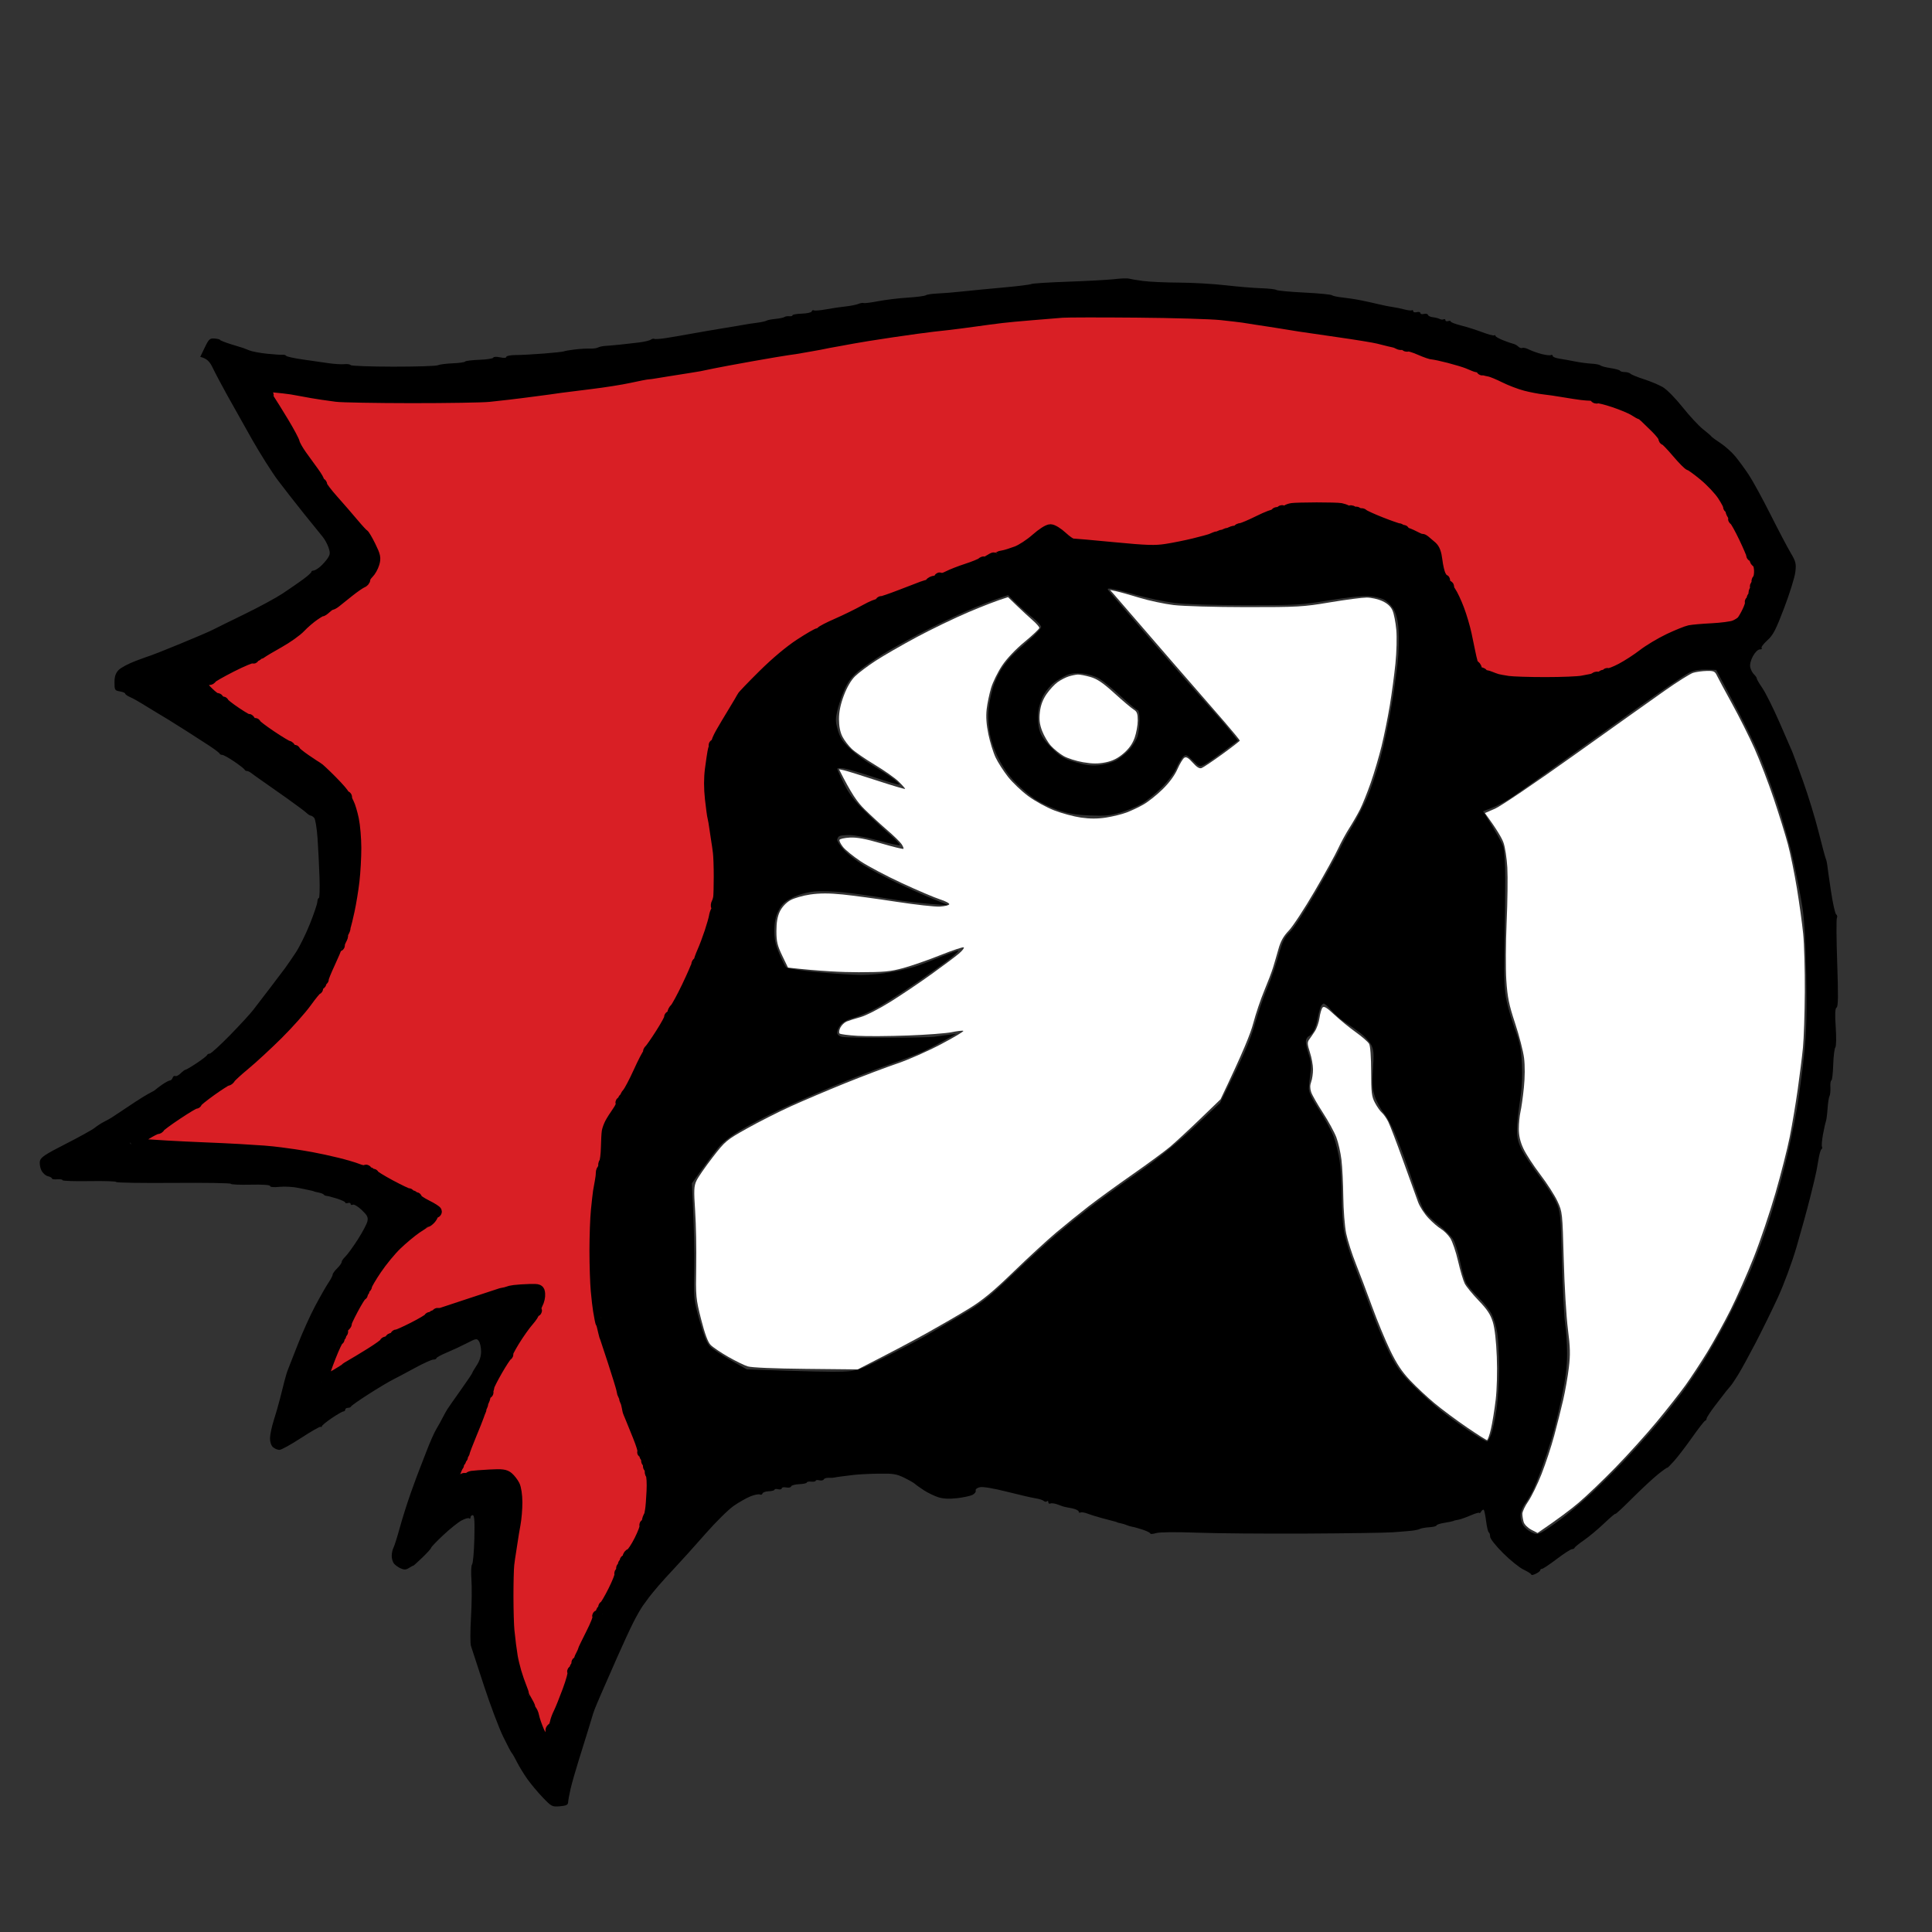 <svg version="1.2" xmlns="http://www.w3.org/2000/svg" viewBox="0 0 1080 1080" width="1080" height="1080">
	<rect x="0" y="0" width="1080" height="1080" fill="#333333" stroke="none"/>
	<style>
		.s0 { fill: #000000 } 
		.s1 { fill: #ffffff } 
		.s2 { fill: #d91f25;stroke: #000000;paint-order:stroke fill markers;stroke-linejoin: round;stroke-width: 6 } 
	</style>
	<path id="Camada 6" fill-rule="evenodd" class="s0" d="m631 155.74c0.83 0.25 4.42 0.85 8 1.33 3.58 0.47 12.58 0.88 20 0.91 7.42 0.02 19.13 0.69 26 1.48 6.88 0.79 15.88 1.54 20 1.67 4.13 0.12 7.95 0.55 8.5 0.96 0.55 0.41 7.52 1.06 15.5 1.45 7.98 0.4 14.95 1.06 15.5 1.48 0.55 0.43 3.25 1 6 1.28 2.75 0.28 7.48 1.01 10.5 1.63 3.02 0.61 7.52 1.61 10 2.21 2.48 0.6 5.85 1.27 7.5 1.49 1.65 0.22 4.58 0.82 6.5 1.34 1.92 0.51 3.84 0.73 4.25 0.48 0.41-0.25 0.75 0 0.75 0.55 0 0.55 0.9 0.77 2 0.5 1.1-0.28 2-0.05 2 0.5 0 0.55 0.9 0.77 2 0.5 1.1-0.28 2.11-0.03 2.25 0.54 0.14 0.57 1.38 1.15 2.75 1.3 1.38 0.14 3.06 0.57 3.75 0.96 0.69 0.38 1.7 0.47 2.25 0.2 0.55-0.28 1-0.05 1 0.5 0 0.55 0.67 0.77 1.5 0.5 0.83-0.28 1.49-0.16 1.48 0.25-0.01 0.41 2.58 1.4 5.75 2.2 3.17 0.79 8.47 2.47 11.77 3.72 3.3 1.25 6.34 2.06 6.75 1.8 0.41-0.26 0.73-0.13 0.72 0.28-0.02 0.41 1.89 1.52 4.25 2.45 2.35 0.94 4.94 1.84 5.76 2 0.81 0.17 2.05 0.86 2.75 1.55 0.7 0.69 1.72 1.02 2.27 0.75 0.55-0.28 2.24 0.13 3.75 0.9 1.51 0.77 4.66 1.9 7 2.5 2.34 0.61 4.7 0.87 5.25 0.6 0.55-0.28 0.98-0.07 0.96 0.45-0.03 0.53 1.66 1.22 3.75 1.54 2.08 0.31 6.04 1.02 8.79 1.58 2.75 0.55 6.87 1.1 9.15 1.22 2.28 0.11 4.53 0.56 5 0.99 0.47 0.42 3.04 1.1 5.71 1.5 2.68 0.39 5.04 1.06 5.25 1.47 0.22 0.41 1.4 0.74 2.64 0.73 1.24-0.01 2.7 0.43 3.25 0.96 0.55 0.54 3.92 1.91 7.5 3.06 3.58 1.15 8.3 3.13 10.5 4.4 2.25 1.3 7.09 6.21 11.06 11.21 3.89 4.89 9.06 10.46 11.5 12.38 2.44 1.92 4.53 3.72 4.63 4 0.11 0.28 2.36 1.93 5 3.67 2.65 1.73 6.42 5.11 8.39 7.5 1.97 2.39 5.37 7.04 7.55 10.34 2.19 3.3 7.6 13.2 12.03 22 4.43 8.8 9.52 18.48 11.31 21.5 2.92 4.93 3.19 6.04 2.64 10.75-0.33 2.89-3.13 11.89-6.21 20-4.73 12.44-6.21 15.3-9.5 18.25-2.13 1.92-3.55 3.85-3.14 4.28 0.41 0.43-0.05 0.76-1.01 0.75-1.01-0.02-2.63 1.57-3.81 3.72-1.26 2.29-1.86 4.73-1.53 6.25 0.29 1.37 1.24 3.17 2.11 4 0.86 0.82 1.55 1.84 1.52 2.25-0.02 0.41 1.42 2.89 3.21 5.5 1.79 2.62 6.1 11.28 9.58 19.25 3.48 7.98 6.71 15.4 7.17 16.5 0.47 1.1 3.18 8.52 6.04 16.5 2.85 7.98 6.7 20.57 8.56 28 1.86 7.42 3.67 14.17 4.02 15 0.35 0.82 0.72 2.4 0.83 3.5 0.1 1.1 1.03 7.62 2.06 14.5 1.02 6.87 2.34 12.8 2.93 13.16 0.58 0.37 0.76 1.27 0.4 2-0.36 0.74-0.28 12.14 0.18 25.34 0.63 18.12 0.55 24.17-0.34 24.71-0.86 0.51-0.99 3.52-0.49 11 0.38 5.82 0.29 10.72-0.22 11.29-0.5 0.55-1.03 4.93-1.19 9.74-0.15 4.81-0.62 8.74-1.03 8.75-0.41 0.01-0.66 1.7-0.55 3.76 0.11 2.06-0.11 4.31-0.5 5-0.38 0.69-0.87 3.84-1.08 7-0.22 3.16-0.64 6.42-0.96 7.25-0.31 0.83-1.04 4.09-1.61 7.25-0.58 3.16-0.82 6.2-0.55 6.75 0.27 0.55 0.16 1.17-0.25 1.38-0.41 0.21-1.1 2.35-1.52 4.75-0.43 2.4-1.02 5.72-1.31 7.37-0.29 1.65-1.89 8.4-3.56 15-1.66 6.6-5.06 18.98-7.56 27.5-2.58 8.83-7.12 21.09-10.54 28.5-3.31 7.15-8.94 18.62-12.53 25.5-3.58 6.87-7.9 14.75-9.6 17.5-1.7 2.75-3.55 5.51-4.11 6.14-0.56 0.62-1.7 1.97-2.53 3-0.83 1.02-3.65 4.67-6.25 8.11-2.61 3.44-4.74 6.7-4.74 7.25 0 0.55-0.39 1.11-0.86 1.25-0.47 0.14-3.71 4.3-7.2 9.25-3.48 4.95-8.05 10.91-10.14 13.25-2.09 2.34-3.8 4.02-3.8 3.75 0-0.27-2.36 1.4-5.25 3.73-2.89 2.33-9.41 8.4-14.5 13.5-5.09 5.1-9.23 8.93-9.2 8.52 0.02-0.41-2.79 1.95-6.25 5.26-3.47 3.3-8.55 7.55-11.3 9.44-2.75 1.89-5.11 3.8-5.25 4.24-0.14 0.45-0.81 0.81-1.5 0.81-0.69 0-4.51 2.47-8.5 5.5-3.99 3.02-7.7 5.5-8.25 5.5-0.55 0-0.99 0.34-0.97 0.75 0.01 0.41-1.11 1.31-2.5 2-1.39 0.69-2.52 0.91-2.5 0.5 0.02-0.41-1.88-1.65-4.22-2.75-2.34-1.1-7.53-5.26-11.53-9.25-4.2-4.18-7.28-8.1-7.28-9.25 0-1.1-0.34-2.18-0.75-2.39-0.41-0.22-1.09-3.03-1.5-6.25-0.41-3.22-1-6.09-1.3-6.36-0.31-0.27-0.98 0.17-1.49 1-0.51 0.83-0.94 1.16-0.94 0.75-0.01-0.41-2.16 0.18-4.77 1.31-2.61 1.13-5.65 2.22-6.75 2.42-1.1 0.21-2.11 0.4-2.25 0.45-0.14 0.04-0.59 0.21-1 0.38-0.41 0.17-2.66 0.62-5 1-2.34 0.38-4.25 1.03-4.25 1.44 0 0.41-1.8 0.86-4 1-2.2 0.14-4.56 0.56-5.25 0.93-0.69 0.37-2.83 0.84-4.75 1.03-1.92 0.2-6.65 0.59-10.5 0.86-3.85 0.28-25.67 0.6-48.5 0.72-22.83 0.11-50.27-0.11-61-0.51-11.9-0.44-20.77-0.34-22.75 0.25-1.79 0.53-3.24 0.63-3.23 0.22 0.02-0.41-1.9-1.38-4.25-2.15-2.35-0.77-4.94-1.5-5.77-1.61-0.83-0.12-2.17-0.51-3-0.88-0.83-0.37-2.4-0.85-3.5-1.07-1.1-0.21-2-0.46-2-0.54 0-0.08-0.67-0.31-1.5-0.51-0.83-0.19-3.98-1.02-7-1.85-3.02-0.82-6.74-1.98-8.25-2.57-1.51-0.59-3.2-0.84-3.75-0.57-0.55 0.27-1 0.05-1-0.5 0-0.55-1.46-1.32-3.25-1.72-1.79-0.4-3.7-0.78-4.25-0.85-0.55-0.06-2.35-0.66-4-1.31-1.65-0.66-3.56-0.96-4.25-0.66-0.69 0.3-1.24-0.02-1.22-0.71 0.01-0.69-0.32-0.92-0.75-0.51-0.43 0.41-1.23 0.32-1.78-0.19-0.55-0.51-2.58-1.17-4.5-1.45-1.92-0.29-9.13-1.94-16-3.69-7.7-1.95-13.56-2.92-15.25-2.54-1.59 0.37-2.57 1.16-2.32 1.88 0.23 0.69-0.56 1.76-1.75 2.38-1.2 0.62-5.1 1.47-8.68 1.87-4.43 0.51-7.77 0.34-10.5-0.53-2.2-0.71-5.8-2.45-8-3.87-2.2-1.43-4.46-3.05-5.03-3.6-0.57-0.55-3.27-2.1-6-3.43-4.3-2.11-6.24-2.42-14.47-2.28-5.23 0.08-11.52 0.41-14 0.73-2.48 0.31-5.63 0.71-7 0.87-1.38 0.16-2.95 0.42-3.5 0.56-0.55 0.15-2.01 0.22-3.25 0.16-1.24-0.06-2.48 0.34-2.75 0.89-0.27 0.55-1.4 0.77-2.5 0.5-1.1-0.27-2.01-0.16-2.02 0.25-0.01 0.41-1.14 0.64-2.5 0.5-1.36-0.14-2.48 0.09-2.49 0.5 0 0.41-1.91 0.83-4.25 0.92-2.33 0.1-4.35 0.66-4.49 1.25-0.14 0.6-1.38 0.85-2.75 0.58-1.38-0.27-2.5-0.05-2.5 0.5 0 0.55-0.9 0.77-2 0.5-1.1-0.27-2-0.16-2 0.25 0 0.41-1.47 0.81-3.25 0.88-1.79 0.07-3.36 0.64-3.5 1.25-0.14 0.62-0.81 0.87-1.5 0.56-0.69-0.31-3.05 0.16-5.25 1.05-2.2 0.89-6.41 3.28-9.35 5.31-2.95 2.04-10.09 9.1-15.88 15.7-5.79 6.6-13.28 14.92-16.66 18.5-3.37 3.58-7.7 8.34-9.62 10.59-1.92 2.25-4.17 4.98-4.99 6.06-0.82 1.08-2.45 3.29-3.6 4.91-1.16 1.62-3.59 5.86-5.39 9.44-1.81 3.58-5.87 12.35-9.02 19.5-3.15 7.15-7.1 16.15-8.77 20-1.68 3.85-3.39 7.9-3.8 9-0.41 1.1-0.81 2.23-0.88 2.5-0.07 0.27-1.16 3.87-2.42 8-1.26 4.12-3.78 12.23-5.6 18-1.81 5.77-3.87 12.98-4.56 16-0.7 3.02-1.31 6.36-1.36 7.42-0.08 1.53-1.01 1.99-4.6 2.31-4.32 0.37-4.71 0.17-9.58-4.92-2.8-2.92-6.68-7.56-8.63-10.31-1.95-2.75-4.56-7.02-5.8-9.5-1.24-2.48-2.54-4.73-2.87-5-0.34-0.27-2.53-4.44-4.87-9.25-2.34-4.81-7.17-17.64-10.74-28.5-3.58-10.86-6.84-20.84-7.25-22.18-0.42-1.33-0.4-8.53 0.04-16 0.43-7.46 0.54-16.95 0.24-21.07-0.31-4.13-0.14-7.95 0.37-8.5 0.5-0.55 1.07-6.96 1.26-14.25 0.25-10.11 0.03-13.25-0.92-13.25-0.69 0-1.24 0.56-1.22 1.25 0.01 0.69-0.32 0.93-0.75 0.53-0.43-0.39-2.35 0.14-4.28 1.18-1.93 1.04-6.54 4.74-10.25 8.22-3.71 3.48-6.75 6.66-6.75 7.07 0 0.41-2.24 2.89-4.97 5.5-2.73 2.61-4.98 4.64-5 4.5-0.02-0.14-1.04 0.4-2.28 1.18-1.76 1.12-2.8 1.19-4.75 0.32-1.38-0.62-3.07-1.83-3.77-2.69-0.69-0.86-1.26-2.8-1.25-4.31 0.01-1.51 0.44-3.54 0.96-4.5 0.52-0.96 2.12-6.02 3.55-11.25 1.43-5.23 4.21-14 6.17-19.5 1.96-5.5 3.95-10.9 4.41-12 0.47-1.1 2.38-6.05 4.26-11 1.88-4.95 4.36-10.58 5.51-12.5 1.16-1.92 2.78-4.85 3.61-6.5 0.83-1.65 2.08-3.88 2.78-4.96 0.7-1.08 4.08-5.91 7.52-10.75 3.44-4.83 6.25-9.02 6.25-9.29 0-0.27 1.12-2.19 2.48-4.25 1.62-2.44 2.48-5.15 2.47-7.75-0.01-2.2-0.56-4.79-1.23-5.75-1.14-1.64-1.57-1.57-6.72 1.1-3.02 1.56-8.1 3.93-11.27 5.25-3.17 1.32-5.76 2.74-5.75 3.15 0.01 0.41-0.77 0.76-1.73 0.77-0.96 0.01-5.57 2.1-10.25 4.64-4.68 2.55-10.3 5.54-12.5 6.64-2.2 1.1-8.28 4.74-13.5 8.08-5.22 3.34-9.61 6.42-9.75 6.85-0.14 0.42-0.93 0.77-1.75 0.77-0.82 0-1.5 0.45-1.5 1 0 0.55-0.45 1-1 1-0.55 0-3.49 1.69-6.54 3.75-3.04 2.06-5.52 4.09-5.5 4.5 0.02 0.41-0.3 0.57-0.71 0.34-0.41-0.22-5.34 2.59-10.95 6.25-5.61 3.66-11.04 6.66-12.08 6.66-1.04 0-2.66-0.67-3.6-1.5-1.01-0.89-1.7-2.92-1.68-5 0.01-1.92 0.96-6.42 2.1-10 1.14-3.58 2.7-8.98 3.46-12 0.77-3.02 1.91-7.52 2.53-10 0.63-2.48 1.52-5.4 1.99-6.5 0.47-1.1 2.94-7.4 5.49-14 2.56-6.6 6.93-16.27 9.71-21.5 2.79-5.23 6.13-11.08 7.43-13 1.3-1.92 2.35-3.95 2.33-4.5-0.02-0.55 1.12-2.13 2.52-3.5 1.4-1.38 2.53-2.95 2.49-3.5-0.03-0.55 0.89-1.9 2.04-3 1.15-1.1 4.27-5.38 6.92-9.5 2.65-4.13 5.1-8.74 5.44-10.25 0.51-2.28-0.03-3.36-3.14-6.32-2.06-1.96-4.31-3.31-5-3-0.69 0.32-1.25 0.12-1.25-0.43 0-0.55-0.68-0.77-1.5-0.5-0.82 0.27-1.49 0.16-1.47-0.25 0.02-0.41-2.12-1.42-4.75-2.25-2.63-0.83-5.23-1.5-5.78-1.5-0.55 0-1.22-0.32-1.5-0.7-0.28-0.39-1.63-0.92-3-1.18-1.38-0.26-2.5-0.54-2.5-0.62 0-0.09-0.68-0.28-1.5-0.45-0.82-0.16-3.97-0.82-7-1.46-3.03-0.65-7.86-0.93-10.75-0.63-3.19 0.33-5.25 0.15-5.25-0.46 0-0.62-4.17-0.91-11-0.75-6.05 0.14-11-0.09-11-0.5 0-0.41-14.4-0.64-32-0.5-17.6 0.14-32-0.09-32-0.5 0-0.41-6.75-0.64-15-0.5-8.25 0.14-15-0.09-15-0.5 0-0.41-1.35-0.64-2.99-0.5-1.64 0.14-2.99-0.09-3-0.5-0.01-0.41-1.02-0.97-2.26-1.25-1.24-0.27-2.86-1.73-3.6-3.25-0.74-1.51-1.11-3.88-0.81-5.25 0.43-2.04 3.06-3.79 14.31-9.5 7.58-3.85 14.92-7.92 16.31-9.04 1.4-1.12 3.66-2.6 5.04-3.29 1.37-0.69 3.4-1.81 4.5-2.49 1.1-0.68 4.63-3.03 7.85-5.21 3.22-2.18 7.49-4.97 9.5-6.2 2.01-1.23 4.32-2.54 5.15-2.93 0.82-0.38 1.72-0.95 2-1.27 0.28-0.31 1.96-1.58 3.75-2.82 1.79-1.24 3.7-2.25 4.25-2.25 0.55 0 1.22-0.67 1.5-1.5 0.28-0.83 0.95-1.27 1.5-1 0.55 0.27 1.9-0.4 3-1.5 1.1-1.1 2.34-2.01 2.75-2.03 0.41-0.01 3.22-1.67 6.25-3.69 3.03-2.01 5.61-4.03 5.75-4.47 0.14-0.45 0.81-0.81 1.5-0.82 0.69-0.01 5.76-4.62 11.27-10.25 5.51-5.63 11.4-12.04 13.09-14.24 1.69-2.2 5.95-7.77 9.48-12.37 3.53-4.61 7.31-9.61 8.41-11.12 1.1-1.51 3.69-5.28 5.75-8.37 2.06-3.1 5.61-10.25 7.88-15.89 2.27-5.64 4.18-11.26 4.25-12.5 0.07-1.24 0.46-2.25 0.87-2.25 0.41 0 0.57-5.29 0.35-11.75-0.22-6.46-0.71-16.25-1.09-21.75-0.39-5.5-1.22-10.58-1.86-11.29-0.63-0.72-1.49-1.28-1.9-1.25-0.41 0.02-1.54-0.7-2.5-1.61-0.96-0.9-5.95-4.62-11.07-8.25-5.13-3.63-11.43-8.06-14-9.85-2.58-1.78-5.24-3.7-5.93-4.25-0.69-0.55-1.7-1-2.25-1-0.55 0-1.11-0.34-1.25-0.75-0.14-0.41-2.72-2.44-5.75-4.5-3.03-2.06-6.06-3.75-6.75-3.75-0.69 0-1.36-0.34-1.5-0.75-0.14-0.41-2.72-2.38-5.75-4.37-3.03-2-8.65-5.63-12.5-8.07-3.85-2.44-8.58-5.41-10.5-6.59-1.92-1.18-5.08-3.07-7-4.21-1.92-1.13-5.3-3.19-7.5-4.58-2.2-1.39-5.24-3.07-6.76-3.73-1.52-0.66-2.75-1.54-2.75-1.95 0.01-0.41-1.34-0.98-2.99-1.25-2.81-0.47-3-0.78-3-5 0-3.29 0.61-5.14 2.25-6.9 1.24-1.31 5.62-3.66 9.75-5.2 4.12-1.55 7.95-2.92 8.5-3.05 0.55-0.13 7.75-3 16-6.37 8.25-3.38 16.57-6.95 18.5-7.95 1.92-1 10.03-4.99 18-8.87 7.97-3.89 17.43-9.01 21-11.39 3.57-2.37 8.65-5.88 11.27-7.79 2.62-1.91 4.76-3.82 4.75-4.23-0.01-0.41 0.54-0.76 1.23-0.78 0.69-0.02 2.4-1.03 3.79-2.25 1.4-1.22 3.28-3.35 4.18-4.72 1.38-2.11 1.44-3.04 0.41-6-0.67-1.93-2.16-4.63-3.32-6-1.15-1.38-5.89-7.23-10.52-13-4.63-5.77-11.13-14.1-14.44-18.5-3.31-4.4-9.85-14.75-14.54-23-4.68-8.25-11-19.5-14.04-25-3.04-5.5-6.6-12.23-7.9-14.96-1.56-3.27-3.15-5.15-6.93-6.04l2.53-5.25c2.29-4.75 2.82-5.23 5.53-5 1.65 0.14 2.99 0.47 2.98 0.75 0 0.27 2.81 1.39 6.25 2.47 3.45 1.08 6.49 2.02 6.77 2.08 0.28 0.07 1.74 0.64 3.25 1.28 1.51 0.65 6.01 1.5 10 1.91 3.99 0.41 7.93 0.67 8.75 0.58 0.82-0.09 1.72 0.18 2 0.61 0.28 0.43 4.32 1.32 9 1.99 4.68 0.67 11.2 1.61 14.5 2.09 3.3 0.48 7.35 0.74 9 0.56 1.65-0.17 3.22 0.07 3.5 0.53 0.28 0.46 10.96 0.85 23.75 0.87 12.79 0.02 24.04-0.34 25-0.79 0.96-0.45 4.68-0.93 8.25-1.08 3.57-0.14 6.73-0.58 7-0.98 0.27-0.4 3.87-0.84 8-0.99 4.12-0.15 7.61-0.69 7.75-1.2 0.14-0.53 1.75-0.61 3.77-0.18 2.18 0.46 3.51 0.37 3.5-0.25-0.01-0.55 2.35-1.01 5.23-1.02 2.89-0.01 9.98-0.39 15.75-0.84 5.77-0.45 10.84-1 11.25-1.23 0.41-0.22 3.11-0.7 6-1.04 2.89-0.35 6.71-0.58 8.5-0.5 1.79 0.07 3.81-0.2 4.5-0.6 0.69-0.4 2.6-0.81 4.25-0.91 1.65-0.1 5.25-0.42 8-0.7 2.75-0.29 7.48-0.82 10.5-1.19 3.02-0.36 6.06-1.07 6.75-1.57 0.69-0.49 1.59-0.71 2-0.47 0.41 0.24 3.23 0.05 6.25-0.4 3.02-0.46 9.55-1.58 14.5-2.49 4.95-0.9 13.05-2.29 18-3.09 4.95-0.79 10.12-1.67 11.5-1.94 1.37-0.27 4.52-0.75 7-1.06 2.48-0.32 4.95-0.85 5.5-1.19 0.55-0.35 2.8-0.79 5-0.99 2.2-0.21 4.45-0.68 5-1.05 0.55-0.37 1.79-0.57 2.75-0.45 0.96 0.13 1.75-0.11 1.75-0.52 0-0.41 2.36-0.83 5.25-0.92 2.89-0.09 5.36-0.65 5.5-1.25 0.14-0.59 0.7-0.86 1.25-0.58 0.55 0.27 3.59 0.02 6.75-0.57 3.16-0.59 8-1.31 10.75-1.59 2.75-0.29 6.01-0.93 7.25-1.43 1.24-0.5 2.59-0.73 3-0.51 0.41 0.22 4.12-0.25 8.25-1.04 4.12-0.79 11.55-1.69 16.5-1.99 4.95-0.31 9.45-0.9 10-1.31 0.55-0.41 3.48-0.85 6.5-0.98 3.02-0.12 9.33-0.64 14-1.15 4.67-0.51 15.02-1.51 23-2.23 7.98-0.71 14.95-1.58 15.5-1.93 0.55-0.34 9.77-0.93 20.5-1.3 10.73-0.37 22.42-1.02 26-1.43 3.58-0.42 7.17-0.55 8-0.3zm-42.5 18.35c-8.25 0.44-21.75 1.53-30 2.43-8.25 0.9-25.58 3.16-38.5 5.01-12.93 1.86-33.4 4.98-45.5 6.94-12.1 1.97-32.8 5.56-46 8-13.2 2.43-33.9 6.03-46 8-12.1 1.97-25.6 4.45-30 5.5-4.4 1.05-16.32 2.87-26.5 4.04-10.18 1.17-27.73 3.26-39 4.63-14.96 1.82-27.79 2.64-47.5 3.05-16.1 0.33-32.25 0.12-40-0.53-7.15-0.6-19.75-2.19-28-3.54-8.25-1.35-17.33-2.61-20.17-2.79-2.85-0.18-5.44 0.01-5.75 0.42-0.32 0.41 2.87 6.26 7.08 13 4.21 6.74 8.87 14.95 10.35 18.25 1.49 3.3 4.5 8.25 6.69 11 2.19 2.75 4.9 6.8 6.02 9 1.13 2.2 3.98 6.48 6.34 9.5 2.36 3.02 6.99 8.42 10.29 12 3.3 3.57 7.8 8.98 10.01 12 2.2 3.02 4.6 6.96 5.32 8.75 0.78 1.92 1.03 4.37 0.61 6-0.39 1.51-3.21 5.4-6.25 8.64-3.14 3.33-10.96 9.45-18.04 14.11-6.88 4.53-14.76 10.44-17.53 13.12-3.98 3.87-10.25 7.52-30.25 17.63-13.87 7.01-25.22 13.2-25.22 13.75 0 0.55 1.71 2.69 3.81 4.75 2.09 2.06 16.58 12.3 32.2 22.75 17.71 11.84 31.2 21.64 35.82 26 4.26 4.03 8.48 9.12 9.94 12 1.39 2.75 3.13 7.25 3.87 10 0.77 2.87 1.34 10.22 1.35 17.25 0 6.74-0.47 15.74-1.06 20-0.58 4.26-1.98 11.35-3.09 15.75-1.12 4.4-3.79 12.39-5.94 17.75-2.14 5.36-5.74 13.01-7.99 17-2.25 3.99-6.17 10.17-8.71 13.75-2.54 3.58-8.92 10.95-14.16 16.39-5.25 5.44-14.49 13.94-20.54 18.89-6.05 4.96-16.18 12.68-22.5 17.16-6.33 4.49-18.03 12.37-26 17.52-7.97 5.15-14.72 9.52-15 9.7-0.28 0.19-0.28 0.55 0 0.81 0.28 0.26 4.1 0.91 8.5 1.45 4.4 0.54 19.03 1.47 32.5 2.07 13.47 0.59 31.25 1.73 39.5 2.53 8.25 0.8 18.94 2.13 23.75 2.97 4.81 0.83 12.69 2.76 17.5 4.3 5.33 1.7 16.17 6.83 27.75 13.15 10.45 5.69 19.12 10.4 19.26 10.46 0.14 0.05-0.08 0.97-0.5 2.03-0.42 1.05-4.14 4.18-8.26 6.94-4.13 2.76-9.79 7.29-12.59 10.07-2.8 2.78-8.05 9.56-11.66 15.06-3.62 5.5-10.17 16.98-14.56 25.5-4.39 8.52-9.72 20.11-11.84 25.73-2.12 5.63-3.47 10.58-3.01 11 0.45 0.43 3.38-0.61 6.5-2.31 3.11-1.69 13.31-7.95 22.66-13.91 9.35-5.96 22.85-13.66 30-17.11 7.15-3.44 16.37-7.39 20.5-8.78 4.12-1.38 12.79-3.89 19.25-5.57 6.46-1.68 14.23-3.05 17.25-3.05 4.83 0 5.5 0.24 5.5 2 0 1.1-0.96 3.91-2.13 6.25-1.17 2.34-4.47 7.62-7.33 11.75-2.87 4.12-8.4 13.12-12.31 20-3.91 6.87-8 14.98-9.11 18-1.1 3.02-3.2 9.33-4.67 14-1.46 4.67-4.36 11.87-6.45 16-2.08 4.12-4.54 10.2-5.46 13.5-0.92 3.3-1.4 6.23-1.08 6.5 0.33 0.27 4.74-0.8 9.82-2.39 6.68-2.09 10.64-2.78 14.38-2.5 3.77 0.29 5.86 1.06 7.79 2.89 1.45 1.37 3.07 4.19 3.6 6.25 0.6 2.36 0.6 6.07 0.01 10-0.51 3.44-2.13 13-3.58 21.25-2.39 13.56-2.6 16.63-2.11 32 0.35 11.46 1.2 20.18 2.58 26.75 1.13 5.36 5.22 17.96 9.09 28 3.87 10.04 7.7 19.26 8.5 20.5 0.8 1.24 2.19 2.14 3.07 2 1.13-0.17 4.44-7.8 10.97-25.25 6.8-18.18 12.5-31.2 20.89-47.75 6.34-12.51 11.52-23.31 11.5-24-0.01-0.69 1.85-4.17 4.13-7.75 2.28-3.58 5.17-8.52 6.41-11 1.24-2.48 3.22-7.65 4.4-11.5 1.33-4.38 2.12-9.62 2.1-14-0.02-3.85-0.63-9.25-1.36-12-0.73-2.75-3.15-9.27-5.38-14.5-2.23-5.23-6.18-16.25-8.79-24.5-2.6-8.25-6.72-21.75-9.15-30-2.43-8.25-5.08-18.83-5.89-23.5-0.81-4.67-1.75-14.13-2.09-21-0.35-7.22-0.11-17.78 0.57-25 0.65-6.88 2.29-18.01 3.63-24.75 1.35-6.74 2.47-15.06 2.49-18.5 0.03-3.44 0.62-7.83 1.33-9.75 0.7-1.92 3.19-6.42 5.51-10 2.33-3.58 6.4-11 9.04-16.5 2.63-5.5 8.71-16.3 13.5-24 4.79-7.7 11.79-20.3 15.57-28 3.77-7.7 8.52-18.5 10.55-24 2.03-5.5 4.8-14.27 6.16-19.5 2.14-8.26 2.4-11 1.97-21-0.28-6.45-1.68-17.43-3.18-25-1.77-8.88-2.72-16.92-2.77-23.5-0.05-6.85 0.49-11.89 1.71-16 0.97-3.3 2.99-8.7 4.49-12 1.49-3.3 5.36-10.05 8.6-15 3.24-4.95 9.51-12.63 13.94-17.07 4.42-4.44 11.64-10.75 16.04-14.02 4.4-3.27 14.98-9.37 23.5-13.56 8.52-4.19 20.45-9.87 26.5-12.63 6.05-2.76 15.5-6.6 21-8.52 5.5-1.93 12.92-4.85 16.5-6.47 3.58-1.63 14.77-5.84 24.89-9.35 16.86-5.85 18.89-6.82 24.5-11.65 3.36-2.9 7.01-5.25 8.11-5.22 1.1 0.04 3.8 1.75 6 3.81l4 3.74 49 4.68c16.27-3.29 25.27-5.44 30.5-6.89 5.23-1.46 13.55-4.43 18.5-6.62 4.95-2.18 12.37-5.21 16.5-6.74 4.12-1.53 11.1-3.33 15.5-3.99 6.08-0.92 10.04-0.94 16.5-0.08 4.67 0.61 13.23 2.74 19 4.73 5.77 1.98 16.35 6.27 23.5 9.53 7.15 3.26 13.53 6.7 14.18 7.63 0.65 0.93 1.5 3.94 1.88 6.69 0.38 2.75 1.11 6.12 1.62 7.5 0.52 1.37 2.71 5.2 4.87 8.5 2.16 3.3 5.07 9.37 6.47 13.5 1.4 4.12 3.15 11.32 3.89 16 0.75 4.67 2.08 10.19 2.97 12.25 0.9 2.09 3.28 4.86 5.37 6.26 2.47 1.66 6.82 3.06 12.75 4.1 6.89 1.22 13.22 1.48 27 1.1 12.57-0.34 19.81-0.99 24-2.17 3.3-0.93 9.15-3.2 13-5.04 3.85-1.83 9.92-5.56 13.5-8.27 3.58-2.71 8.75-6.07 11.5-7.47 2.75-1.39 8.15-3.51 12-4.7 4.34-1.35 11-2.39 17.5-2.73 6.25-0.34 11.41-1.12 12.75-1.95 1.24-0.76 3.35-3.29 4.7-5.63 1.34-2.34 3.85-8.52 5.56-13.75 1.72-5.23 3.15-10.63 3.2-12 0.05-1.38-1.64-5.2-3.75-8.5-2.11-3.3-6.27-11.4-9.25-18-2.97-6.6-6.71-13.91-8.31-16.25-1.59-2.34-6.05-6.95-9.9-10.25-3.85-3.3-8.19-6.79-9.65-7.75-1.46-0.96-6.24-6.03-10.62-11.25-4.38-5.23-9.6-11-11.6-12.84-1.99-1.83-6.33-4.59-9.63-6.13-3.3-1.54-9.6-3.94-14-5.33-4.4-1.39-12.95-3.24-19-4.1-6.05-0.87-15.05-2.18-20-2.93-6.54-0.98-11.73-2.59-19-5.9-5.5-2.5-14.27-5.91-19.5-7.57-5.23-1.66-12.65-3.67-16.5-4.46-3.85-0.79-8.46-2.18-10.25-3.09-1.79-0.91-7.86-2.78-13.5-4.16-5.64-1.37-16.55-3.42-24.25-4.54-7.7-1.13-21.42-3.36-30.5-4.96-9.08-1.6-21.67-3.6-28-4.43-6.33-0.83-20.27-1.97-31-2.53-10.73-0.56-29.4-0.95-41.5-0.88-12.1 0.08-28.75 0.5-37 0.94zm32.11 157.2c1.04 1.26 11.56 13.5 23.39 27.2 11.83 13.7 25.55 29.37 30.5 34.84 4.95 5.46 10.91 12.34 13.25 15.3l4.25 5.37c-12.01 9.06-16.85 12.4-18.5 13.27-2.96 1.57-3.05 1.54-6.71-2.09-3.34-3.32-3.86-3.54-5.38-2.18-0.92 0.82-2.68 3.75-3.9 6.5-1.32 2.95-4.75 7.46-8.37 11-3.38 3.3-8.28 7.25-10.89 8.77-2.61 1.52-7.9 3.72-11.75 4.88-5.81 1.76-8.78 2.05-17.5 1.67-8.05-0.34-12.25-1.08-18-3.14-4.13-1.48-9.75-4.18-12.5-6-2.75-1.83-7.62-5.99-10.82-9.25-3.82-3.89-7.18-8.69-9.76-13.93-2.71-5.52-4.25-10.33-4.96-15.5-0.7-5.09-0.71-9.59-0.03-14 0.55-3.57 1.72-8.52 2.59-11 0.86-2.48 2.65-6.3 3.97-8.5 1.32-2.2 3.91-5.57 5.76-7.5 1.85-1.93 6.38-6.09 10.06-9.25 3.68-3.16 6.69-6.43 6.69-7.25 0-0.82-2.14-3.19-4.75-5.25-2.61-2.06-6.77-5.74-9.25-8.16l-4.5-4.42c-8.52 2.78-16.63 6.03-23.5 9.02-6.88 2.99-18.58 8.62-26 12.52-7.43 3.9-16.65 9.06-20.5 11.47-3.85 2.4-9.48 6.27-12.51 8.59-3.85 2.95-6.34 5.89-8.24 9.73-1.5 3.02-3.45 8.43-4.35 12-1.48 5.91-1.48 7-0.08 12 1.22 4.35 2.66 6.56 6.86 10.56 2.93 2.79 8.47 6.91 12.32 9.17 3.85 2.25 8.91 5.48 11.25 7.18 2.34 1.7 4.14 3.34 4 3.65-0.14 0.31-6.32-1.47-13.75-3.95-7.43-2.47-15.19-4.75-17.25-5.06-2.06-0.3-3.74-0.21-3.73 0.2 0.01 0.41 1.68 4.12 3.71 8.25 2.69 5.45 5.75 9.55 11.24 15 4.15 4.12 10.46 10.03 14.04 13.13 3.57 3.1 6.26 5.92 5.99 6.27-0.27 0.34-5.45-0.74-11.5-2.42-6.05-1.67-13.25-3.1-16-3.16-2.75-0.06-5.56 0.18-6.25 0.53-0.69 0.36-1.25 1.33-1.25 2.15 0 0.82 1.69 3.35 3.75 5.61 2.06 2.26 6.9 6.06 10.75 8.45 3.85 2.39 12.4 6.9 19 10.03 6.6 3.14 15.83 7.23 20.5 9.1l8.5 3.41c-14.73-0.94-25.52-2.31-33.5-3.66-7.98-1.35-19.23-2.96-25-3.58-5.77-0.63-13.43-0.85-17-0.49-3.97 0.4-8.64 1.72-12 3.39-4.36 2.17-5.97 3.68-7.78 7.24-1.65 3.25-2.31 6.3-2.35 11-0.05 4.96 0.59 8.04 2.7 13 1.51 3.58 3.25 7.03 3.84 7.68 0.63 0.68 8.12 1.85 17.59 2.75 9.07 0.86 20.1 1.57 24.5 1.58 4.4 0.01 11.82-0.69 16.5-1.54 4.68-0.86 10.75-2.27 13.5-3.14 2.75-0.87 9.27-3.35 14.5-5.5 5.23-2.16 9.61-3.68 9.75-3.38 0.14 0.3-2.11 2.41-5 4.68-2.89 2.26-10.65 7.82-17.25 12.35-6.6 4.52-15.82 10.51-20.5 13.3-4.68 2.8-11.38 5.9-14.91 6.9q-6.4 1.82-8.28 4.32c-1.03 1.37-1.86 3.29-1.84 4.25 0.02 1.08 1.08 1.99 2.78 2.36 1.51 0.34 13.1 0.57 25.75 0.5 12.65-0.06 24.12-0.3 25.5-0.53 1.37-0.22 4.75-0.69 7.5-1.04l5-0.63c-10.08 5.73-15.7 8.62-19 10.12-3.3 1.5-11.85 4.76-19 7.24-7.15 2.48-21.1 7.89-31 12.03-9.9 4.14-23.18 9.95-29.5 12.92-6.32 2.97-15.77 7.89-21 10.94-5.92 3.45-10.87 7.19-13.14 9.94-2 2.42-6.22 8-9.38 12.4l-5.73 8c1.32 24.8 1.55 39.42 1.35 48.5-0.34 16.21-0.28 16.71 3.03 28.42 2.49 8.82 4.06 12.59 6.03 14.5 1.47 1.42 6.64 4.83 11.5 7.57l8.84 4.99c34.87 1.27 48.82 1.46 53.5 1.25 8.31-0.38 8.86-0.56 24-8.18 8.52-4.28 18.65-9.59 22.5-11.8 3.85-2.21 12.82-7.45 19.92-11.63 11.27-6.65 14.92-9.52 28.5-22.5 8.57-8.19 19.41-18.12 24.08-22.08 4.67-3.95 12.77-10.52 18-14.59 5.23-4.07 17.37-12.9 27-19.62 12.22-8.53 21.96-16.39 32.26-26.02l14.77-13.81c13.68-27.3 17.03-35.53 19.43-44 1.87-6.6 4.96-15.6 6.87-20 1.9-4.4 4.71-12.5 6.24-18 2.34-8.44 3.35-10.54 6.47-13.5 2.05-1.95 8.7-12.16 14.97-23 6.21-10.73 12.06-21.3 13.01-23.5 0.95-2.2 4.04-7.82 6.88-12.5 2.83-4.68 6.75-12.32 8.71-17 1.95-4.68 5.09-14.13 6.98-21 1.89-6.88 4.79-20.6 6.44-30.5 1.66-9.9 3.29-22.27 3.63-27.5 0.34-5.23 0.33-12.43-0.02-16-0.42-4.22-1.45-7.73-2.93-10-1.26-1.93-3.62-4.15-5.25-4.94-1.63-0.79-5.44-1.62-8.46-1.83-3.18-0.23-12.46 0.76-22 2.35-15.43 2.56-18.45 2.74-46.5 2.73-18.05-0.01-33.98-0.52-40-1.27-5.5-0.7-15.4-2.79-22-4.66-6.6-1.87-12.85-3.39-13.89-3.39-1.84 0.01-1.84 0.06 0 2.3zm323.39 44.92c-2.48 1.26-15.52 10.13-29 19.72-13.48 9.58-33.27 23.73-44 31.43-10.73 7.7-22.2 15.82-25.5 18.05-3.3 2.23-8.35 4.96-11.23 6.07l-5.23 2.02c7.74 12.4 10.53 17.57 11.19 19.5 0.72 2.12 1.19 9.43 1.19 18.5-0.01 8.25-0.18 25.35-0.39 38-0.32 18.81-0.08 24.37 1.28 30.5 0.91 4.12 3.08 11.33 4.81 16 2.56 6.9 3.24 10.47 3.64 19 0.33 7.05-0.05 13.87-1.14 20.75-0.89 5.64-1.62 12.84-1.62 16 0.01 4.29 0.7 7.11 2.75 11.13 1.51 2.97 5.87 9.49 9.68 14.5 3.81 5.02 8.06 11.6 9.45 14.62 2.43 5.31 2.55 6.48 3.27 33.5 0.41 15.4 1.21 30.92 1.79 34.5 0.57 3.58 1.06 11 1.08 16.5 0.03 7.39-0.76 13.78-3 24.5-1.66 7.98-4.18 18.33-5.59 23-1.41 4.67-3.95 12.33-5.63 17-1.69 4.67-3.96 10.3-5.05 12.5-1.09 2.2-3.05 5.46-4.36 7.25-1.36 1.84-2.39 4.66-2.4 6.5 0 1.79 0.67 4.26 1.5 5.5 0.83 1.24 2.86 2.92 4.51 3.75 2.59 1.29 3.38 1.31 5.75 0.11 1.51-0.76 6.35-4.07 10.75-7.34 4.4-3.28 12.27-9.98 17.5-14.89 5.23-4.92 13.12-12.75 17.55-17.41 4.44-4.66 10.97-11.85 14.54-15.97 3.56-4.13 8.09-9.52 10.06-12 1.97-2.48 5.3-6.75 7.4-9.5 2.1-2.75 7.08-9.95 11.05-16 3.98-6.05 10.84-17.98 15.24-26.5 4.4-8.52 10.34-21.13 13.21-28 2.86-6.88 7.41-19.25 10.11-27.5 2.69-8.25 6.67-22.2 8.84-31 2.17-8.8 5.06-22.52 6.43-30.5 1.36-7.98 3.22-21.92 4.13-31 1.28-12.78 1.54-22.71 1.15-44-0.34-18.29-1.06-31.02-2.16-38-0.91-5.77-3.19-17.48-5.07-26-1.89-8.52-6.09-23.38-9.35-33-3.26-9.63-7.99-22.23-10.53-28-2.53-5.77-8.8-18.38-13.92-28l-9.32-17.5c-9.53-0.51-11.96-0.02-15.36 1.71zm-348 1.33c-1.92 0.87-4.96 2.68-6.75 4.02-1.79 1.34-4.38 4.35-5.75 6.69-1.43 2.41-2.77 6.63-3.11 9.75-0.36 3.25-0.1 7.34 0.63 10 0.88 3.22 2.83 6.1 6.86 10.12 4.81 4.82 6.69 5.95 13.12 7.9 5.48 1.66 8.98 2.13 13 1.75 3.02-0.28 7.3-1.41 9.5-2.52 2.2-1.1 5.69-3.86 7.75-6.13 2.06-2.27 4.2-5.81 4.74-7.87 0.55-2.06 1-6.11 1-9 0.01-2.89-0.44-5.25-0.99-5.25-0.55 0-4.71-3.43-9.25-7.62-4.54-4.2-10.05-8.7-12.25-10.01-2.33-1.39-6.29-2.59-9.5-2.9-3.83-0.36-6.56-0.03-9 1.07zm142.12 185.71c-0.46 1.24-1.17 4.05-1.58 6.25-0.4 2.2-1.3 5.12-2 6.5-0.69 1.37-2 2.84-2.9 3.25-0.9 0.41-1.65 1.76-1.65 3-0.01 1.24 0.73 4.5 1.64 7.25 1.25 3.75 1.47 6.38 0.88 10.5-0.43 3.02-0.81 6.85-0.85 8.5-0.04 2.05 1.8 5.86 5.8 12 3.23 4.95 6.88 11.7 8.11 15 1.23 3.3 2.73 9.49 3.34 13.75 0.6 4.26 1.09 12.7 1.09 18.75 0 6.05 0.48 14.49 1.08 18.75 0.66 4.76 2.95 12.57 5.94 20.25 2.68 6.87 7.19 18.8 10.03 26.5 2.84 7.7 7.34 18.27 10.01 23.5 3.9 7.65 6.47 11.1 13.15 17.72 4.56 4.52 11.44 10.72 15.29 13.78 3.85 3.07 11.05 8.28 16 11.59 4.95 3.31 9.4 5.88 9.88 5.72 0.49-0.17 1.53-2.11 2.3-4.31 0.78-2.2 2.07-8.27 2.86-13.5 0.8-5.23 1.45-15.58 1.45-23 0-7.42-0.45-16.31-1-19.75-0.54-3.44-1.93-8.16-3.09-10.5-1.15-2.34-4.53-6.61-7.5-9.5-2.97-2.89-6.07-6.6-6.9-8.25-0.83-1.65-2.31-6.94-3.29-11.75-0.99-4.81-2.68-10.29-3.75-12.16-1.08-1.88-4.66-5.51-7.96-8.08-3.3-2.56-7.03-6.2-8.28-8.09-1.25-1.88-3.89-8.37-5.86-14.42-1.97-6.05-5.76-16.63-8.41-23.5-2.92-7.57-6.14-14.08-8.17-16.5-1.85-2.2-4.18-6.48-5.2-9.5-1.55-4.63-1.73-7.08-1.1-15.5 0.62-8.26 0.46-10.57-0.87-13.25-0.88-1.79-3.52-4.73-5.86-6.55-2.34-1.81-6.25-4.58-8.69-6.14-2.44-1.57-5.93-4.59-7.75-6.71-1.82-2.12-3.77-3.85-4.33-3.85-0.56 0-1.4 1.01-1.86 2.25z"/>
	<path id="Camada 5" fill-rule="evenodd" class="s1" d="m620.5 329.77l3.5 0.74c1.92 0.41 7.77 2.05 13 3.65 5.23 1.59 13.77 3.42 19 4.06 5.27 0.64 23.3 1.16 40.5 1.17 29.08 0.02 31.99-0.15 47-2.68 8.8-1.48 18.02-2.68 20.5-2.68 2.48 0.01 6.41 0.9 8.75 1.99 2.86 1.33 4.72 3.04 5.67 5.23 0.79 1.79 1.74 6.63 2.11 10.75 0.39 4.18 0.17 12.6-0.48 19-0.65 6.33-2.07 16.9-3.16 23.5-1.1 6.6-3.15 16.73-4.56 22.5-1.41 5.77-4.13 15-6.05 20.5-1.92 5.5-4.63 12.25-6.02 15-1.39 2.75-4.11 7.48-6.05 10.5-1.93 3.02-4.74 8.2-6.25 11.5-1.51 3.3-7.4 13.99-13.1 23.75-5.7 9.76-12.2 19.66-14.45 22-2.95 3.07-4.54 5.91-5.74 10.25-0.92 3.3-2.3 8.02-3.07 10.5-0.78 2.48-3.01 8.33-4.96 13-1.95 4.67-4.68 12.77-6.06 18-1.53 5.8-5.58 15.93-18.27 42.5l-11.42 11c-6.28 6.05-13.89 13.08-16.9 15.63-3.02 2.54-12.47 9.48-20.99 15.43-8.52 5.95-19.55 13.96-24.5 17.8-4.95 3.85-13.05 10.4-18 14.56-4.95 4.16-15.75 14.1-24 22.08-11.46 11.09-17.36 15.95-25 20.62-5.5 3.37-16.08 9.5-23.5 13.63-7.43 4.13-19.13 10.38-38.5 20.25l-29-0.29c-17.57-0.17-30.38-0.72-32.5-1.39-1.93-0.6-6.88-3.03-11-5.39-4.13-2.37-8.52-5.34-9.76-6.61-1.53-1.58-3.23-6.16-5.31-14.32-2.92-11.49-3.04-12.75-2.74-29.5 0.17-9.62-0.1-23.58-0.59-31-0.78-11.73-0.69-13.96 0.75-17 0.91-1.92 4.96-7.77 9-13 7.09-9.17 7.77-9.73 19.25-16.17 6.54-3.66 17.52-9.22 24.4-12.35 6.87-3.12 20.6-8.96 30.5-12.96 9.9-4 22.95-8.94 29-10.97 6.05-2.03 17.08-6.89 24.5-10.8 7.42-3.91 13.05-7.29 12.5-7.5-0.55-0.22-3.48 0.12-6.5 0.75-3.02 0.63-14.05 1.47-24.5 1.85-10.45 0.39-23.13 0.47-28.17 0.18-5.04-0.29-9.54-0.87-10-1.29-0.46-0.42-0.27-1.88 0.42-3.25 0.69-1.37 2.26-2.92 3.5-3.44 1.24-0.52 4.73-1.63 7.75-2.46 3.04-0.84 10.53-4.67 16.75-8.56 6.19-3.86 16.54-10.84 23-15.49 6.46-4.65 13.33-9.79 15.25-11.42 1.92-1.63 3.16-3.23 2.75-3.54-0.41-0.32-6.26 1.63-13 4.32-6.74 2.7-16.07 5.95-20.75 7.23-7.28 2-10.86 2.33-25 2.35-9.07 0.01-21.68-0.56-39.5-2.57l-3.23-6.71c-2.7-5.59-3.24-7.86-3.24-13.7 0-4.88 0.58-8.21 1.93-11 1.18-2.43 3.43-4.86 5.74-6.2 2.09-1.21 7.17-2.68 11.3-3.27 5.31-0.76 10.57-0.76 18-0.01 5.77 0.58 19.27 2.41 30 4.07 10.73 1.65 21.71 2.87 24.42 2.71 2.71-0.17 5.06-0.75 5.24-1.3 0.17-0.55-2.16-1.79-5.18-2.75-3.01-0.96-12.57-5.03-21.23-9.04-8.66-4.01-19.09-9.53-23.16-12.25-4.08-2.73-8.49-6.31-9.81-7.96-1.32-1.65-2.22-3.45-2.01-4 0.21-0.55 2.83-1.13 5.81-1.28 3.9-0.21 8.78 0.69 17.42 3.22 6.6 1.93 12.23 3.31 12.5 3.06 0.27-0.25-0.21-1.47-1.08-2.72-0.87-1.26-4.47-4.76-8-7.78-3.53-3.02-9.16-8.2-12.51-11.5-4.19-4.12-7.39-8.58-14.41-22.5l2.75 0.59c1.51 0.33 9.83 2.92 18.48 5.75 8.65 2.84 15.74 4.93 15.76 4.66 0.02-0.27-1.65-2.15-3.72-4.16-2.08-2.01-8.04-6.21-13.27-9.34-5.23-3.13-11-7.11-12.84-8.85-1.83-1.73-4.2-4.84-5.25-6.9-1.25-2.46-1.91-5.82-1.91-9.75 0-4.1 0.86-8.29 2.74-13.25 1.72-4.56 4.03-8.53 6.25-10.7 1.93-1.9 7.11-5.79 11.51-8.66 4.4-2.87 14.75-8.83 23-13.25 8.25-4.42 21.3-10.71 29-13.97 7.7-3.26 15.8-6.47 22-8.35l5.01 4.84c2.75 2.66 6.69 6.3 8.75 8.09 2.06 1.79 3.74 3.7 3.74 4.25 0 0.55-3.71 4.06-8.25 7.81-5.03 4.15-9.93 9.32-12.56 13.25-2.37 3.54-5.13 9.14-6.13 12.44-1 3.3-2.13 8.7-2.51 12-0.46 4.11-0.16 8.52 0.98 14 0.91 4.4 2.72 10.25 4.04 13 1.31 2.75 4.42 7.59 6.9 10.75 2.49 3.16 7.57 8 11.28 10.75 3.71 2.75 10.24 6.35 14.5 8 4.26 1.65 11.01 3.47 15 4.04 5.01 0.72 9.33 0.72 14 0 3.71-0.57 8.89-1.84 11.5-2.83 2.61-0.98 6.89-3 9.5-4.5 2.61-1.49 7.4-5.3 10.63-8.46 3.7-3.61 6.79-7.8 8.3-11.25 1.33-3.02 3.07-5.91 3.87-6.4 1.06-0.67 2.33 0.07 4.7 2.75 2.31 2.59 3.76 3.46 5 2.99 0.96-0.37 6.15-3.85 11.53-7.75 5.37-3.9 9.78-7.32 9.78-7.59 0-0.27-3.72-4.83-8.28-10.12-4.55-5.3-12.37-14.3-17.38-20-5-5.71-16.67-19.15-25.91-29.88-9.25-10.73-17.76-20.56-18.9-21.87zm333.5 45.3c3.99-0.11 4.65 0.19 5.81 2.66 0.73 1.53 4.54 8.63 8.48 15.78 3.94 7.15 9.58 18.4 12.52 25 2.95 6.6 7.78 19.2 10.74 28 2.96 8.8 6.53 20.27 7.92 25.5 1.4 5.22 3.65 16.25 5 24.5 1.36 8.25 2.94 19.72 3.52 25.5 0.58 5.77 0.99 20.4 0.91 32.5-0.08 12.1-0.54 26.05-1.03 31-0.48 4.95-1.8 15.52-2.93 23.5-1.13 7.97-3.13 19.9-4.45 26.5-1.31 6.6-4.92 20.77-8.02 31.5-3.09 10.72-8.57 26.92-12.17 36-3.59 9.07-9.41 22.23-12.92 29.25-3.51 7.01-9.34 17.58-12.96 23.5-3.62 5.91-9.14 14.29-12.25 18.63-3.12 4.34-10.38 13.56-16.14 20.5-5.75 6.94-16.1 18.4-23 25.47-6.89 7.07-16.13 15.91-20.53 19.64-4.4 3.73-11.38 9.07-23 16.94l-3.5-1.83c-1.93-1.01-3.83-2.9-4.24-4.22-0.4-1.31-0.74-3.4-0.75-4.63-0.01-1.24 1.47-4.39 3.29-7 1.81-2.62 5.16-9.48 7.43-15.25 2.27-5.78 5.47-15.45 7.09-21.5 1.63-6.05 3.89-15.05 5.03-20 1.14-4.95 2.55-13.05 3.15-18 0.88-7.3 0.78-11.37-0.53-21.5-0.89-6.88-1.94-24.43-2.33-39-0.71-26.19-0.76-26.57-3.51-32.5-1.53-3.3-5.87-10.05-9.65-15-3.77-4.95-8.01-11.48-9.41-14.5-1.77-3.82-2.55-7.19-2.54-11 0.01-3.03 0.43-7.3 0.93-9.5 0.51-2.2 1.37-8.28 1.9-13.5 0.6-5.75 0.64-12.27 0.11-16.5-0.48-3.85-2.74-12.63-5.02-19.5-3.42-10.34-4.27-14.49-4.9-24-0.42-6.33-0.34-20.95 0.17-32.5 0.51-11.55 0.69-25.28 0.39-30.5-0.3-5.23-1.27-11.53-2.16-14-0.89-2.48-3.58-7.2-10.36-16.5l5.7-2.47c3.14-1.36 22.81-14.68 43.71-29.6 20.9-14.91 43.85-31.24 51-36.27 7.15-5.04 14.35-9.57 16-10.07 1.65-0.5 5.02-0.97 7.5-1.03zm-351.5 2.01c1.1-0.05 4.25 0.55 7 1.34 3.81 1.09 7.02 3.26 13.5 9.15 4.67 4.25 9.51 8.34 10.75 9.08 1.82 1.1 2.25 2.26 2.26 6.11 0 2.61-0.78 6.97-1.75 9.68-1.21 3.38-3.18 6.15-6.26 8.78-3.21 2.73-6.08 4.15-10 4.95-4.13 0.84-7.26 0.82-12.5-0.07-3.85-0.65-8.8-2.23-11-3.51-2.2-1.28-5.37-3.85-7.05-5.71-1.67-1.85-3.88-5.62-4.92-8.37-1.41-3.79-1.71-6.34-1.22-10.5 0.44-3.76 1.62-6.93 3.73-10 1.7-2.48 4.52-5.51 6.27-6.75 1.75-1.23 4.54-2.65 6.19-3.16 1.65-0.51 3.9-0.96 5-1.02zm143.45 190.16c3.1 2.9 8.47 7.29 11.95 9.77 3.48 2.47 6.83 5.4 7.45 6.5 0.67 1.2 1.12 7.4 1.13 15.5 0.02 11.83 0.28 13.99 2.14 17.5 1.17 2.2 2.92 4.67 3.88 5.5 0.96 0.82 2.54 3.07 3.51 5 0.98 1.92 4.76 11.82 8.41 22 3.66 10.17 7.39 20.52 8.3 23 0.91 2.47 3.48 6.45 5.72 8.84 2.23 2.39 5.41 5.15 7.06 6.12 1.65 0.98 3.99 3.3 5.19 5.16 1.21 1.86 3.18 7.65 4.38 12.88 1.2 5.22 2.87 10.85 3.71 12.5 0.83 1.65 4.33 5.92 7.77 9.5 4.78 4.97 6.64 7.79 7.94 12 1.07 3.47 1.89 10.65 2.23 19.5 0.32 8.2 0.06 18.14-0.63 24-0.65 5.5-1.84 12.81-2.64 16.25-0.8 3.43-1.79 6.26-2.2 6.27-0.42 0.01-5.48-3.2-11.25-7.14-5.78-3.94-13.88-9.97-18-13.39-4.13-3.43-10.32-9.21-13.75-12.86-4.61-4.89-7.55-9.33-11.18-16.88-2.72-5.64-7.23-16.55-10.03-24.25-2.8-7.7-6.89-18.5-9.08-24-2.19-5.5-4.64-13.15-5.44-17-0.79-3.85-1.52-13.08-1.61-20.5-0.09-7.43-0.55-16.77-1.04-20.75-0.48-3.99-1.76-9.62-2.85-12.5-1.09-2.89-4.47-9.08-7.51-13.75-3.04-4.68-5.99-9.85-6.55-11.5-0.7-2.05-0.7-3.87 0-5.75 0.57-1.52 1.03-4.67 1.02-7 0-2.34-0.79-6.64-1.75-9.55-1.42-4.33-1.5-5.61-0.47-7 0.7-0.94 2.15-3.05 3.23-4.7 1.09-1.65 2.26-5.03 2.62-7.5 0.35-2.48 1.1-5.07 1.67-5.77 0.8-0.98 2.34-0.06 6.67 4z"/>
	<path id="Camada 4" class="s2" d="m594 174.61c-2.48 0.21-10.13 0.84-17 1.39-6.88 0.56-14.52 1.27-17 1.59-2.48 0.32-5.96 0.77-7.75 0.99-1.79 0.23-4.71 0.63-6.5 0.89-1.79 0.26-5.27 0.73-7.75 1.05-2.48 0.31-5.85 0.74-7.5 0.94-1.65 0.2-5.7 0.65-9 1-3.3 0.35-13.65 1.78-23 3.16-9.35 1.39-19.25 2.97-22 3.52-2.75 0.54-6.35 1.21-8 1.47-1.65 0.27-4.01 0.69-5.25 0.94-1.24 0.25-3.49 0.7-5 1.01-1.51 0.3-3.88 0.73-5.25 0.94-1.38 0.21-3.85 0.65-5.5 0.96-1.65 0.32-4.57 0.78-6.5 1.01-1.93 0.24-11.15 1.79-20.5 3.45-9.35 1.66-19.25 3.51-22 4.09-2.75 0.59-6.13 1.29-7.5 1.55-1.38 0.27-4.07 0.71-6 0.99-1.93 0.28-4.63 0.71-6 0.95-1.38 0.24-4.07 0.67-6 0.95-1.93 0.28-4.85 0.76-6.5 1.06-1.65 0.3-3.68 0.58-4.5 0.61-0.82 0.03-5.32 0.91-10 1.94-4.68 1.03-14.57 2.59-22 3.48-7.43 0.89-14.85 1.82-16.5 2.07-1.65 0.26-4.8 0.7-7 0.99-2.2 0.3-5.57 0.74-7.5 0.99-1.93 0.26-5.07 0.66-7 0.91-1.93 0.24-5.3 0.66-7.5 0.92-2.2 0.26-7.15 0.81-11 1.22-3.85 0.41-23.43 0.73-43.5 0.72-20.07-0.02-38.97-0.36-42-0.76-3.03-0.4-6.63-0.9-8-1.12-1.38-0.21-3.85-0.61-5.5-0.88-1.65-0.28-4.13-0.72-5.5-1-1.38-0.27-4.07-0.76-6-1.08-1.93-0.31-6.65-0.86-10.5-1.2-6.78-0.6-6.95-0.56-5.5 1.28 0.82 1.04 1.95 2.23 2.5 2.63 0.55 0.41 0.66 0.75 0.25 0.75-0.41 0.01 0.09 1.26 1.11 2.77 1.02 1.51 4.45 7.02 7.61 12.25 3.16 5.22 5.92 10.4 6.14 11.5 0.21 1.1 1.99 4.25 3.94 7 1.96 2.75 5.05 7.02 6.88 9.5 1.82 2.48 3.14 4.84 2.94 5.25-0.2 0.41 0.08 0.75 0.63 0.75 0.55 0 0.99 0.56 0.98 1.25-0.01 0.69 2.8 4.41 6.25 8.28 3.45 3.86 8.52 9.71 11.27 13 2.75 3.28 5.34 6.08 5.75 6.22 0.41 0.14 2.13 3.06 3.83 6.5 2.7 5.49 2.95 6.68 2.03 9.75-0.57 1.92-1.97 4.4-3.1 5.5-1.14 1.1-2.04 2.58-1.99 3.28 0.04 0.71-0.73 1.58-1.72 1.95-0.99 0.37-4.27 2.64-7.3 5.05-3.03 2.41-6.29 5.02-7.25 5.8-0.96 0.78-2.09 1.41-2.5 1.4-0.41-0.01-1.76 0.89-3 2-1.24 1.11-2.25 1.79-2.25 1.52 0-0.27-1.91 0.81-4.25 2.41-2.34 1.6-5.87 4.63-7.85 6.75-1.97 2.11-7.37 5.95-12 8.54-4.62 2.58-8.96 5.17-9.65 5.75-0.69 0.58-1.49 0.71-1.78 0.3-0.29-0.41-0.51-0.19-0.5 0.5 0.02 0.69-0.42 1.02-0.97 0.75-0.55-0.27-0.99 0.06-0.97 0.75 0.01 0.69-0.32 0.93-0.75 0.54-0.43-0.39-5.73 1.8-11.78 4.87-6.05 3.07-11.11 5.97-11.25 6.46-0.14 0.48-0.81 0.86-1.5 0.84-0.69-0.03-1.92 0.67-2.75 1.54-1.35 1.42-1.09 1.99 2.5 5.51 2.2 2.15 4.34 3.71 4.75 3.45 0.41-0.25 0.97 0.22 1.25 1.04 0.28 0.82 0.95 1.27 1.5 1 0.55-0.27 0.98-0.16 0.96 0.25-0.02 0.41 3.13 2.89 7 5.5 3.87 2.61 7.05 4.41 7.07 4 0.02-0.41 0.47 0.04 1 1 0.53 0.96 1.42 1.52 1.97 1.25 0.55-0.27 0.98-0.16 0.95 0.25-0.02 0.41 3.8 3.34 8.5 6.5 4.7 3.16 9 5.75 9.55 5.75 0.55 0 1.22 0.68 1.5 1.5 0.28 0.82 0.95 1.27 1.5 1 0.55-0.27 0.98-0.16 0.96 0.25-0.02 0.41 2.57 2.55 5.75 4.75 3.19 2.2 6.24 4.19 6.79 4.43 0.55 0.24 4.15 3.6 8 7.48 3.85 3.88 6.89 7.4 6.75 7.82-0.14 0.43 0.2 0.77 0.75 0.77 0.55 0 0.9 0.34 0.79 0.75-0.12 0.41 0.39 1.87 1.13 3.25 0.74 1.37 1.95 5.42 2.7 9 0.74 3.57 1.35 10.77 1.36 16 0.01 5.23-0.46 13.55-1.03 18.5-0.58 4.95-1.79 12.37-2.7 16.5-0.91 4.12-1.79 7.84-1.95 8.25-0.17 0.41-0.3 0.98-0.3 1.25 0 0.27-0.12 0.84-0.27 1.25-0.14 0.41-0.59 1.31-1 2-0.4 0.69-0.51 1.25-0.23 1.25 0.28 0-0.05 1.01-0.71 2.25-0.67 1.24-1.12 2.59-1 3 0.11 0.41-0.24 0.75-0.79 0.75-0.55 0-0.99 0.34-0.98 0.75 0.02 0.41-1.65 4.35-3.7 8.75-2.05 4.4-3.63 8.34-3.52 8.75 0.11 0.41-0.25 0.75-0.8 0.75-0.55 0-0.78 0.45-0.5 1 0.28 0.55-0.18 1.23-1 1.5-0.82 0.27-1.28 0.95-1 1.5 0.28 0.55 0.16 0.99-0.25 0.99-0.41-0.01-3.1 3.25-5.97 7.25-2.87 3.99-10.07 12.07-16 17.96-5.93 5.88-14.16 13.48-18.28 16.89-4.13 3.41-7.84 6.81-8.25 7.55-0.41 0.75-1.2 1.36-1.75 1.36-0.55 0-4.61 2.59-9.03 5.75-4.41 3.16-8.01 6.09-8 6.5 0.02 0.41-0.31 0.65-0.72 0.53-0.41-0.11-5.03 2.63-10.25 6.11-5.22 3.47-9.61 6.72-9.75 7.21-0.14 0.5-0.81 0.91-1.5 0.92-0.69 0.02-3.5 1.45-6.25 3.19-2.75 1.74-5.22 3.31-5.5 3.48-0.28 0.17-0.12 0.65 0.34 1.06 0.46 0.41 2.26 0.86 4 0.99 1.74 0.12 7.66 0.5 13.16 0.83 5.5 0.32 14.72 0.77 20.5 0.99 5.78 0.22 14.55 0.64 19.5 0.92 4.95 0.29 11.25 0.69 14 0.89 2.75 0.2 7.03 0.65 9.5 0.99 2.47 0.34 5.85 0.8 7.5 1.03 1.65 0.23 5.93 0.94 9.5 1.58 3.57 0.64 10.1 2.05 14.5 3.14 4.4 1.08 9.57 2.61 11.5 3.39 1.93 0.78 3.85 1.1 4.28 0.71 0.43-0.39 0.76-0.15 0.75 0.54-0.02 0.69 0.42 1.02 0.97 0.75 0.55-0.27 1-0.05 1 0.5 0 0.55 0.45 0.77 1 0.5 0.55-0.27 0.99-0.16 0.98 0.25-0.02 0.41 4.14 2.99 9.25 5.73 5.1 2.73 9.61 4.87 10.02 4.75 0.41-0.13 0.75 0.22 0.75 0.77 0 0.55 0.45 0.77 1 0.5 0.55-0.27 1-0.05 1 0.5 0 0.55 0.45 0.77 1 0.5 0.55-0.27 1-0.05 1 0.5 0 0.55 2.48 2.24 5.51 3.75 3.04 1.51 5.51 3.09 5.5 3.5 0 0.41-0.46 0.75-1.01 0.75-0.55 0-1 0.45-1 1 0 0.55-0.64 1.67-1.43 2.5-0.78 0.83-1.68 1.5-2 1.5-0.31 0-2.93 1.63-5.82 3.62-2.89 1.99-7.87 6.15-11.07 9.25-3.21 3.09-8.25 9.23-11.22 13.63-2.97 4.4-5.41 8.56-5.43 9.25-0.02 0.69-0.48 1.25-1.03 1.25-0.55 0-0.78 0.45-0.5 1 0.28 0.55 0.05 1-0.5 1-0.55 0-0.78 0.45-0.5 1 0.28 0.55 0.16 0.99-0.25 0.98-0.41-0.01-2.66 3.59-5 8-2.34 4.41-3.99 8.02-3.68 8.02 0.32 0-0.13 0.67-1 1.5-0.86 0.82-1.35 1.95-1.07 2.5 0.28 0.55 0.05 1-0.5 1-0.55 0-0.78 0.45-0.5 1 0.28 0.55 0.05 1-0.5 1-0.55 0-0.78 0.45-0.5 1 0.28 0.55 0.16 0.98-0.25 0.97-0.41-0.02-2.44 4.25-4.5 9.5-2.06 5.24-3.75 10.2-3.75 11.03 0 0.83 0.56 1.49 1.25 1.48 0.69-0.01 3.28-1.21 5.75-2.67 2.47-1.45 4.72-2.9 5-3.22 0.28-0.33 1.73-1.26 3.24-2.09 1.5-0.83 6.35-3.75 10.77-6.5 4.41-2.75 8.02-5.34 8.01-5.75-0.01-0.41 0.66-0.75 1.48-0.75 0.82 0 1.5-0.45 1.5-1 0-0.55 0.68-1 1.5-1 0.82 0 1.5-0.45 1.5-1 0-0.55 0.34-0.91 0.75-0.8 0.41 0.11 4.57-1.75 9.25-4.12 4.68-2.38 8.61-4.72 8.75-5.2 0.14-0.48 0.7-0.65 1.25-0.38 0.55 0.27 1 0.05 1-0.5 0-0.55 0.45-0.77 1-0.5 0.55 0.27 1 0.05 1-0.5 0-0.55 0.34-0.95 0.75-0.88 0.41 0.06 1.09 0.06 1.5 0 0.41-0.07 1.09-0.26 1.5-0.44 0.41-0.17 7.5-2.51 15.75-5.2 8.25-2.69 15.34-5.03 15.75-5.19 0.41-0.16 1.09-0.34 1.5-0.41 0.41-0.06 1.2-0.22 1.75-0.34 0.55-0.13 1.23-0.36 1.5-0.52 0.27-0.15 1.85-0.47 3.5-0.71 1.65-0.23 5.48-0.48 8.5-0.56 5.28-0.12 5.51-0.02 5.75 2.56 0.14 1.48-0.41 3.93-1.22 5.44-0.81 1.51-1.14 3.1-0.75 3.53 0.4 0.43 0.16 0.76-0.53 0.75-0.69-0.02-1.05 0.31-0.8 0.72 0.24 0.41-1.14 2.55-3.07 4.75-1.94 2.2-5.51 7.26-7.95 11.25-2.44 3.99-4.09 7.26-3.68 7.27 0.41 0 0.26 0.34-0.34 0.75-0.59 0.4-3.02 4.1-5.4 8.23-2.37 4.12-4.44 8.17-4.59 9-0.15 0.83-0.35 1.73-0.46 2-0.11 0.27-0.14 0.84-0.08 1.25 0.07 0.41-0.33 0.75-0.88 0.75-0.55 0-0.95 0.34-0.88 0.75 0.06 0.41 0.06 1.09 0 1.5-0.07 0.41-0.35 1.2-0.62 1.75-0.27 0.55-0.5 1.23-0.5 1.5 0 0.27-0.23 0.95-0.5 1.5-0.27 0.55-0.5 1.23-0.5 1.5 0 0.27-0.17 0.84-0.38 1.25-0.22 0.41-0.69 1.65-1.05 2.75-0.36 1.1-2.25 5.83-4.19 10.5-1.94 4.67-3.61 9.06-3.7 9.75-0.1 0.69-0.52 1.25-0.93 1.25-0.41 0-0.52 0.45-0.25 1 0.27 0.55 0.05 1-0.5 1-0.55 0-0.77 0.45-0.5 1 0.27 0.55-0.06 0.99-0.75 0.97-0.69-0.01-0.92 0.32-0.51 0.75 0.41 0.43 0.34 1.23-0.14 1.78-0.49 0.55-1.39 2.69-2 4.75l-1.1 3.75c4.65-0.39 6-0.84 6-1.25 0-0.41 0.68-0.52 1.5-0.25 0.82 0.27 1.5 0.16 1.5-0.25 0-0.41 0.79-0.88 1.75-1.05 0.96-0.16 5.46-0.5 10-0.75 6.84-0.37 8.6-0.15 10.33 1.3 1.14 0.96 2.72 2.99 3.5 4.5 0.81 1.57 1.42 5.64 1.43 9.5 0.01 3.71-0.45 9.23-1.02 12.25-0.57 3.02-1.28 7.3-1.58 9.5-0.3 2.2-0.75 5.12-1 6.5-0.25 1.37-0.67 4.3-0.93 6.5-0.27 2.2-0.47 10.3-0.46 18 0.01 7.7 0.26 16.25 0.55 19 0.29 2.75 0.69 6.35 0.91 8 0.21 1.65 0.63 4.58 0.94 6.5 0.31 1.92 1.22 5.75 2.02 8.5 0.81 2.75 2.12 6.58 2.92 8.5 0.8 1.92 1.39 3.73 1.31 4-0.08 0.27 0.86 2.19 2.09 4.25 1.23 2.06 1.9 3.76 1.49 3.77-0.41 0-0.22 0.34 0.43 0.75 0.65 0.4 1.43 2.08 1.74 3.73 0.31 1.65 1.58 5.35 2.82 8.23 1.24 2.87 3.05 5.46 4.01 5.75 1.33 0.4 1.87-0.2 2.25-2.48 0.27-1.65 0.46-3.34 0.41-3.75-0.04-0.41 0.38-0.98 0.93-1.25 0.56-0.27 1.24-1.63 1.51-3 0.26-1.38 1.17-3.85 2.02-5.5 0.84-1.65 3.11-7.27 5.04-12.5 1.93-5.23 3.19-9.85 2.8-10.28-0.39-0.43-0.15-0.76 0.54-0.75 0.69 0.02 1.02-0.42 0.75-0.97-0.27-0.55-0.05-1.23 0.5-1.5 0.55-0.27 0.77-0.95 0.5-1.5-0.27-0.55-0.05-1 0.5-1 0.55 0 0.9-0.34 0.79-0.75-0.12-0.41 0.29-1.65 0.9-2.75 0.61-1.1 1.16-2.34 1.21-2.75 0.06-0.41 2.11-4.69 4.56-9.5 2.45-4.81 4.14-9.1 3.75-9.53-0.39-0.43-0.15-0.76 0.54-0.75 0.69 0.02 1.25-0.64 1.25-1.47 0-0.83 0.45-1.5 1-1.5 0.55 0 0.77-0.45 0.5-1-0.27-0.55-0.1-1.11 0.38-1.25 0.48-0.14 2.73-3.96 5-8.5 2.27-4.54 3.89-8.7 3.62-9.25-0.27-0.55-0.05-1 0.5-1 0.55 0 0.77-0.67 0.5-1.5-0.27-0.83-0.05-1.5 0.5-1.5 0.55 0 0.77-0.45 0.5-1-0.27-0.55-0.05-1 0.5-1 0.55 0 0.77-0.45 0.5-1-0.27-0.55-0.05-1 0.5-1 0.55 0 1-0.67 1-1.5 0-0.83 0.68-1.73 1.5-2 0.82-0.27 3.07-3.65 5-7.5 1.93-3.85 3.27-7.45 3-8-0.27-0.55-0.05-1 0.5-1 0.55 0 0.95-0.34 0.88-0.75-0.06-0.41-0.06-1.09 0-1.5 0.07-0.41 0.35-1.2 0.62-1.75 0.27-0.55 0.54-1.11 0.58-1.25 0.05-0.14 0.29-1.38 0.53-2.75 0.25-1.38 0.62-6.1 0.82-10.5 0.21-4.4-0.03-8.56-0.53-9.25-0.49-0.69-0.67-1.7-0.4-2.25 0.27-0.55 0.05-1.23-0.5-1.5-0.55-0.27-0.77-0.95-0.5-1.5 0.27-0.55 0.05-1.23-0.5-1.5-0.55-0.27-0.77-0.95-0.5-1.5 0.27-0.55 0.05-1.23-0.5-1.5-0.55-0.27-0.77-0.95-0.5-1.5 0.27-0.55-0.03-1-0.67-1-0.64 0-0.86-0.23-0.5-0.5 0.37-0.27-0.84-4.21-2.68-8.75-1.84-4.54-3.72-9.15-4.16-10.25-0.45-1.1-0.97-2.34-1.15-2.75-0.19-0.41-0.39-1.09-0.46-1.5-0.06-0.41-0.22-1.2-0.34-1.75-0.13-0.55-0.3-1.34-0.39-1.75-0.08-0.41-0.38-1.2-0.65-1.75-0.27-0.55-0.5-1.23-0.5-1.5 0-0.27-0.23-0.95-0.5-1.5-0.27-0.55-0.53-1.11-0.57-1.25-0.05-0.14-0.25-1.15-0.46-2.25-0.21-1.1-2.29-7.85-4.61-15-2.33-7.15-4.37-13.34-4.55-13.75-0.17-0.41-0.34-0.86-0.39-1-0.04-0.14-0.26-1.04-0.5-2-0.23-0.96-0.61-2.54-0.84-3.5-0.24-0.96-0.52-1.75-0.63-1.75-0.11 0-0.36-0.9-0.56-2-0.19-1.1-0.59-3.35-0.89-5-0.3-1.65-0.87-6.6-1.27-11-0.4-4.4-0.73-14.52-0.73-22.5 0.01-7.98 0.37-18.1 0.82-22.5 0.44-4.4 0.97-9.13 1.18-10.5 0.21-1.38 0.65-3.85 0.98-5.5 0.33-1.65 0.59-3.79 0.56-4.75-0.02-0.96 0.41-1.98 0.96-2.25 0.55-0.27 0.77-0.95 0.5-1.5-0.27-0.55-0.11-1.56 0.37-2.25 0.48-0.69 0.94-4.4 1.03-8.25 0.08-3.85 0.31-7.9 0.49-9 0.19-1.1 0.92-3.13 1.62-4.5 0.71-1.38 2.55-4.3 4.1-6.5 1.55-2.2 2.5-4.35 2.1-4.78-0.39-0.43-0.15-0.76 0.54-0.75 0.69 0.02 1.02-0.42 0.75-0.97-0.27-0.55 0.06-0.99 0.75-0.97 0.69 0.01 0.91-0.21 0.5-0.5-0.41-0.29 0.04-1.39 1-2.43 0.96-1.05 3.75-6.33 6.21-11.75 2.45-5.42 4.92-10.18 5.5-10.58 0.57-0.41 0.67-0.75 0.22-0.75-0.45-0.01-0.23-0.6 0.5-1.31 0.73-0.7 3.57-4.82 6.32-9.15 2.75-4.33 4.89-8.25 4.75-8.71-0.14-0.47 0.2-0.85 0.75-0.85 0.55 0 1-0.67 1-1.5 0-0.83 0.63-2.06 1.4-2.75 0.77-0.69 3.77-6.2 6.66-12.25 2.89-6.05 5.29-11.56 5.34-12.25 0.06-0.69 0.44-1.25 0.85-1.25 0.41 0 0.68-0.34 0.59-0.75-0.09-0.41 0.74-2.77 1.84-5.25 1.11-2.48 2.97-7.42 4.15-11 1.17-3.58 2.27-7.4 2.43-8.5 0.16-1.1 0.62-2.56 1.02-3.25 0.4-0.69 0.49-1.7 0.22-2.25-0.27-0.55-0.18-1.56 0.21-2.25 0.39-0.69 0.83-2.15 0.98-3.25 0.16-1.1 0.29-6.27 0.3-11.5 0.01-5.23-0.2-11.3-0.47-13.5-0.26-2.2-0.68-5.13-0.93-6.5-0.25-1.38-0.72-4.52-1.05-7-0.33-2.48-0.8-5.18-1.04-6-0.25-0.83-0.89-5.55-1.44-10.5-0.65-5.93-0.65-11.56 0-16.5 0.55-4.13 1.17-8.4 1.39-9.5 0.22-1.1 0.48-2.23 0.59-2.5 0.11-0.27 0.14-0.84 0.08-1.25-0.07-0.41 0.33-0.75 0.88-0.75 0.55 0 0.83-0.34 0.62-0.75-0.2-0.41 0.81-2.85 2.25-5.41 1.45-2.56 4.65-7.96 7.13-12 2.48-4.04 4.67-7.79 4.89-8.34 0.21-0.55 5.5-6.06 11.75-12.25 7.09-7.02 14.84-13.51 20.61-17.27 5.09-3.32 9.7-5.98 10.25-5.92 0.55 0.06 1.23-0.32 1.5-0.84 0.27-0.52 4.32-2.62 9-4.65 4.68-2.04 11.65-5.46 15.5-7.6 3.85-2.15 7.35-3.58 7.78-3.19 0.43 0.4 0.76 0.16 0.75-0.53-0.02-0.69 0.31-1.15 0.72-1.02 0.41 0.12 5.02-1.44 10.25-3.46 5.23-2.02 10.85-4.18 12.5-4.8 1.65-0.61 3.23-1.04 3.5-0.95 0.27 0.08 0.73-0.34 1-0.95 0.27-0.6 1.51-1.2 2.75-1.33 1.24-0.13 2.24-0.69 2.22-1.24-0.01-0.55 0.32-0.68 0.75-0.28 0.43 0.39 2.36-0.11 4.28-1.12 1.92-1 6.65-2.85 10.5-4.1 3.85-1.24 7.58-2.77 8.29-3.38 0.72-0.62 1.28-0.78 1.25-0.37-0.02 0.41 1.18-0.04 2.67-1 1.48-0.96 2.83-1.64 3-1.5 0.16 0.14 0.52 0.25 0.79 0.25 0.27 0 0.95-0.23 1.5-0.5 0.55-0.27 1.11-0.53 1.25-0.58 0.14-0.04 1.15-0.25 2.25-0.46 1.1-0.22 4.17-1.2 6.82-2.18 2.64-0.98 7.48-4.14 10.75-7.03 3.5-3.1 6.85-5.24 8.18-5.21 1.24 0.02 4.16 1.82 6.5 4 2.34 2.18 4.92 3.96 5.75 3.96 0.83 0 11.29 0.94 23.25 2.08 18.29 1.75 22.94 1.9 29.25 0.92 4.13-0.63 11.1-2.04 15.5-3.12 4.4-1.08 8.67-2.24 9.5-2.58 0.83-0.35 1.84-0.78 2.25-0.96 0.41-0.19 0.98-0.34 1.25-0.34 0.27 0 0.95-0.23 1.5-0.5 0.55-0.27 1.23-0.5 1.5-0.5 0.27 0 0.95-0.23 1.5-0.5 0.55-0.27 1.23-0.5 1.5-0.5 0.27 0 0.95-0.23 1.5-0.5 0.55-0.27 1.34-0.55 1.75-0.62 0.41-0.06 1.09-0.06 1.5 0 0.41 0.07 0.75-0.22 0.75-0.63 0-0.41 0.78-0.82 1.75-0.91 0.96-0.08 5.46-2 10-4.25 4.54-2.25 8.49-3.75 8.78-3.34 0.29 0.41 0.51 0.19 0.5-0.5-0.02-0.69 0.64-1.02 1.47-0.75 0.83 0.27 1.5 0.05 1.5-0.5 0-0.55 0.56-0.8 1.25-0.55 0.69 0.25 1.63 0.13 2.09-0.25 0.46-0.39 1.81-0.85 3-1.02 1.19-0.18 7.33-0.34 13.66-0.36 6.33-0.01 12.4 0.15 13.5 0.37 1.1 0.22 2.56 0.71 3.25 1.1 0.69 0.39 1.59 0.49 2 0.22 0.41-0.27 1.33 0.06 2.04 0.75 0.72 0.68 1.26 0.79 1.21 0.24-0.05-0.55 0.63-0.33 1.5 0.5 0.87 0.82 1.55 1.05 1.5 0.5-0.05-0.61 0.41-0.58 1.21 0.09 0.71 0.6 5.12 2.6 9.79 4.44 4.67 1.84 9.06 3.37 9.75 3.41 0.69 0.03 1.25 0.4 1.25 0.81 0 0.41 0.45 0.52 1 0.25 0.55-0.27 1-0.05 1 0.5 0 0.55 0.34 0.91 0.75 0.8 0.41-0.11 2.66 0.79 5 2 2.34 1.21 4.25 1.97 4.25 1.7 0-0.27 0.72 0.06 1.6 0.75 0.87 0.69 2.59 2.15 3.82 3.25 1.58 1.42 2.42 3.66 2.9 7.75 0.37 3.16 1.24 6.89 1.93 8.28 0.69 1.39 1.59 2.51 2 2.5 0.41-0.02 0.52 0.42 0.25 0.97-0.27 0.55 0.29 1.44 1.25 1.97 0.96 0.53 1.41 0.98 1 1-0.41 0.02 0.12 1.27 1.17 2.78 1.06 1.51 3.12 5.9 4.58 9.75 1.46 3.85 3.33 10.15 4.15 14 0.83 3.85 1.67 7.9 1.87 9 0.2 1.1 0.58 2.9 0.85 4 0.26 1.1 0.56 2.23 0.67 2.5 0.11 0.27 0.14 0.84 0.08 1.25-0.07 0.41 0.33 0.75 0.88 0.75 0.55 0 1.23 0.9 1.5 2 0.27 1.1 1.17 2 2 2 0.83 0 1.5 0.45 1.5 1 0 0.55 0.34 0.83 0.75 0.62 0.41-0.21 1.88 0.08 3.25 0.65 1.38 0.56 3.17 1.22 4 1.45 0.83 0.23 3.52 0.72 6 1.1 2.48 0.37 11.92 0.68 21 0.67 9.08 0 18.3-0.38 20.5-0.83 2.2-0.45 4.52-0.9 5.15-0.99 0.64-0.09 1.54-0.48 2-0.87 0.47-0.38 1.41-0.5 2.1-0.25 0.69 0.25 1.48 0 1.75-0.55 0.27-0.55 0.95-0.77 1.5-0.5 0.55 0.27 1 0.05 1-0.5 0-0.55 0.45-0.77 1-0.5 0.55 0.27 3.81-0.97 7.25-2.77 3.44-1.8 8.95-5.37 12.25-7.93 3.3-2.56 9.83-6.46 14.5-8.68 4.67-2.21 9.85-4.3 11.5-4.64 1.65-0.34 7.27-0.83 12.5-1.09 5.23-0.26 10.85-1 12.5-1.64 1.65-0.63 3.59-1.85 4.3-2.7 0.72-0.85 2.15-3.35 3.18-5.55 1.04-2.2 1.69-4.34 1.45-4.75-0.24-0.41 0.02-0.75 0.57-0.75 0.55 0 0.77-0.45 0.5-1-0.27-0.55-0.05-1.23 0.5-1.5 0.55-0.27 0.77-0.95 0.5-1.5-0.27-0.55 0.06-1.7 0.75-2.54 0.69-0.85 0.8-1.51 0.25-1.46-0.55 0.05-0.33-0.63 0.5-1.5 0.83-0.87 1.05-1.55 0.5-1.5-0.58 0.05-0.52-0.46 0.14-1.21 0.63-0.71 1.03-3.09 0.88-5.29-0.15-2.2-0.77-4.11-1.39-4.25-0.62-0.14-1.13-0.93-1.13-1.75 0-0.83-0.45-1.5-1-1.5-0.55 0-0.93-0.34-0.84-0.75 0.08-0.41-1.79-4.8-4.15-9.75-2.37-4.95-4.8-9.33-5.41-9.73-0.6-0.41-0.76-0.75-0.35-0.75 0.41-0.01 0.07-1.03-0.76-2.27-0.82-1.24-1.2-2.59-0.83-3 0.37-0.41 0.15-0.75-0.49-0.75-0.64 0-1.06-0.38-0.92-0.84 0.14-0.47-1.33-3.26-3.25-6.22-1.92-2.95-6.65-7.96-10.5-11.14-3.85-3.17-7.45-5.77-8-5.77-0.55 0-3.7-3.17-7-7.05-3.3-3.89-6.34-7.04-6.75-7.02-0.41 0.02-0.75-0.52-0.76-1.21 0-0.69-1.92-3.15-4.25-5.47-2.33-2.32-5.11-5.02-6.17-6-1.06-0.98-2.18-1.79-2.5-1.81-0.31-0.01-1.92-0.91-3.57-1.99-1.65-1.08-6.71-3.2-11.25-4.72-4.54-1.52-8.7-2.54-9.25-2.26-0.55 0.27-1.23 0.05-1.5-0.5-0.27-0.55-1.29-0.99-2.25-0.98-0.96 0-3.33-0.18-5.25-0.41-1.92-0.24-6.42-0.93-10-1.54-3.58-0.62-8.52-1.34-11-1.6-2.48-0.27-7.09-1.16-10.25-1.98-3.16-0.82-8.45-2.84-11.75-4.49-3.3-1.65-7.01-3.19-8.25-3.43-1.24-0.23-2.48-0.51-2.75-0.61-0.27-0.11-0.84-0.14-1.25-0.08-0.41 0.07-0.75-0.33-0.75-0.88 0-0.55-0.34-0.95-0.75-0.88-0.41 0.06-1.09 0.06-1.5 0-0.41-0.07-1.09-0.27-1.5-0.45-0.41-0.19-2.1-0.89-3.75-1.56-1.65-0.68-6.37-2.11-10.5-3.18-4.12-1.07-8.17-1.93-9-1.91-0.83 0.02-4.09-1.1-7.25-2.49-3.16-1.39-6.2-2.31-6.75-2.03-0.55 0.27-1.23 0.05-1.5-0.5-0.27-0.55-0.95-0.78-1.5-0.5-0.55 0.27-1.56 0.18-2.25-0.22-0.69-0.4-1.7-0.82-2.25-0.94-0.55-0.12-1.9-0.43-3-0.68-1.1-0.24-3.8-0.92-6-1.5-2.2-0.57-12.33-2.23-22.5-3.67-10.17-1.44-19.85-2.85-21.5-3.13-1.65-0.27-4.24-0.69-5.75-0.93-1.51-0.24-4.1-0.66-5.75-0.93-1.65-0.28-4.24-0.68-5.75-0.9-1.51-0.22-4.77-0.72-7.25-1.1-2.48-0.39-5.62-0.89-7-1.11-1.37-0.21-7-0.87-12.5-1.46-5.5-0.58-26.65-1.21-47-1.38-20.35-0.18-39.02-0.15-41.5 0.06z"/>
</svg>